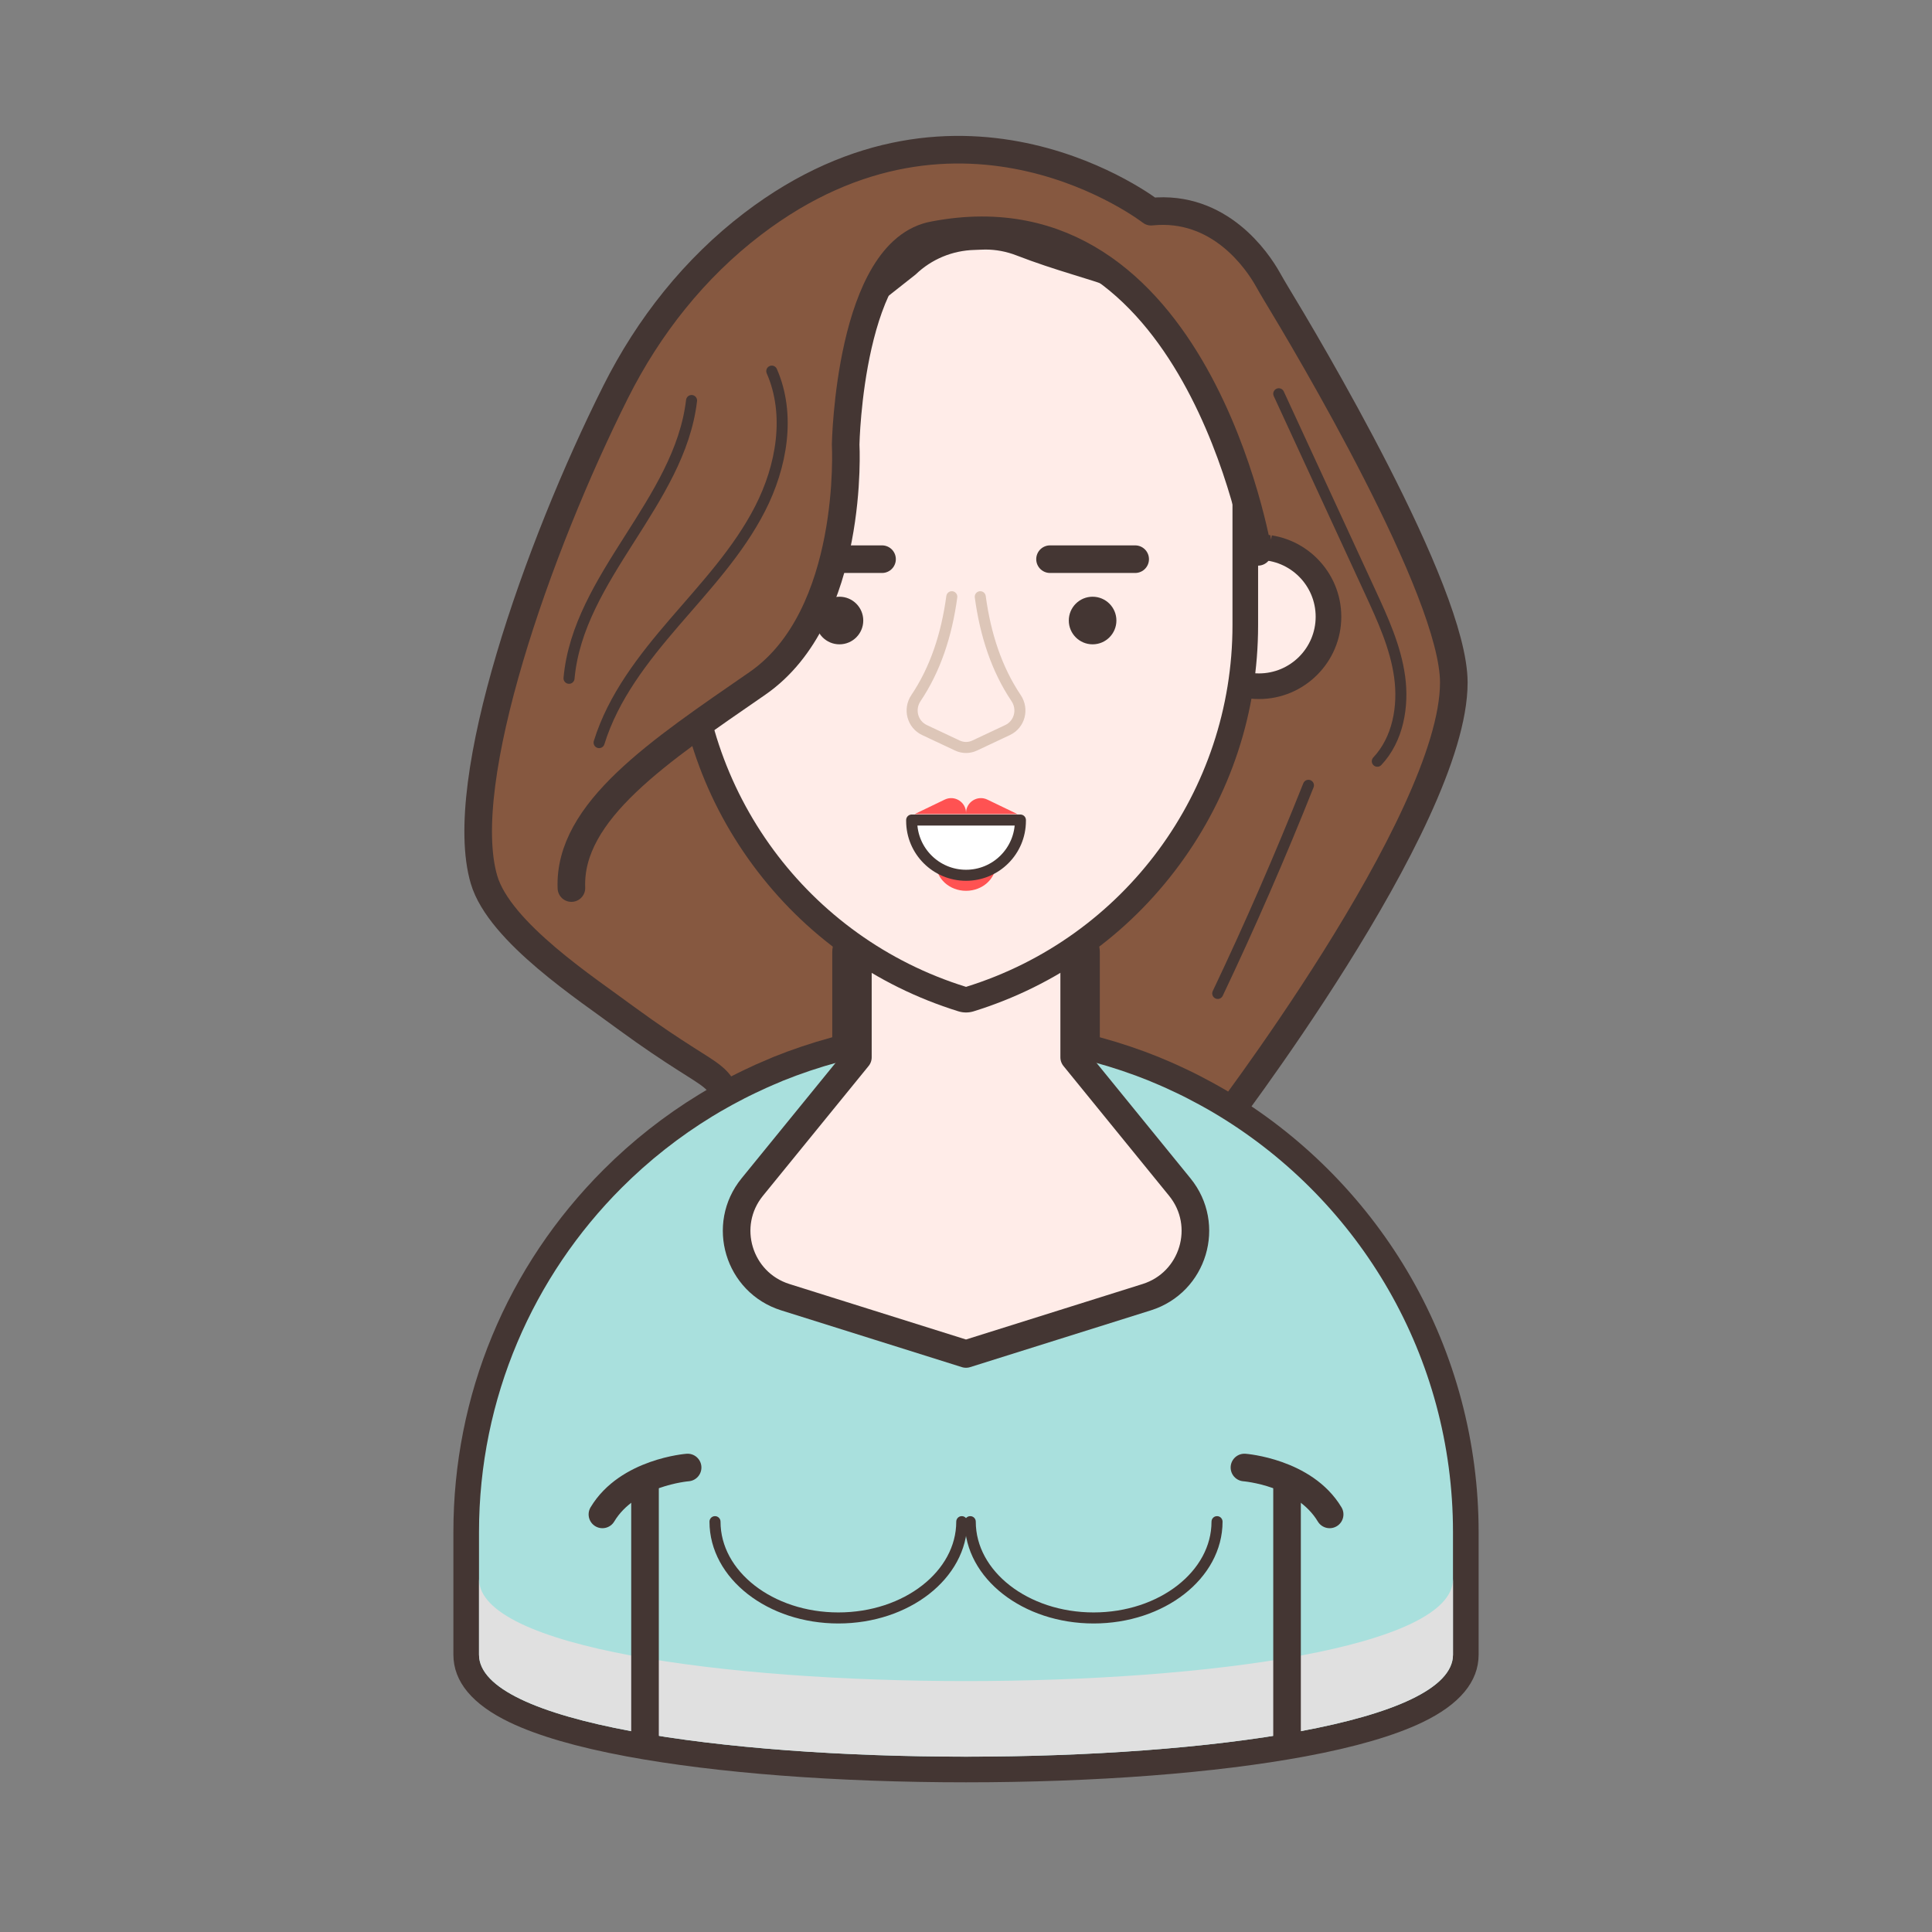 <?xml version="1.0" encoding="utf-8"?>
<!-- Generator: Adobe Illustrator 16.0.0, SVG Export Plug-In . SVG Version: 6.00 Build 0)  -->
<!DOCTYPE svg PUBLIC "-//W3C//DTD SVG 1.1//EN" "http://www.w3.org/Graphics/SVG/1.1/DTD/svg11.dtd">
<svg version="1.1" id="Layer_1" xmlns="http://www.w3.org/2000/svg" xmlns:xlink="http://www.w3.org/1999/xlink" x="0px" y="0px"
	 width="350px" height="350px" viewBox="0 0 350 350" enable-background="new 0 0 350 350" xml:space="preserve">
<rect x="0" y="0" width="350" height="350" fill="#808080" stroke="none"/>
<g>
	<g>
		
			<path fill="#865840" stroke="#443633" stroke-width="5" stroke-linecap="round" stroke-linejoin="round" stroke-miterlimit="10" d="
			M208.533,38.348c0,0-34.292-26.668-72.155,2.19c-10.548,8.039-18.892,18.597-24.838,30.452
			c-14.159,28.232-29.037,70.648-23.861,88.351c2.801,9.58,18.943,20.01,25.73,25.081c18.919,13.815,16.173,7.738,20.246,20.508
			h86.618c0,0,43.1-56.09,43.1-81.277c0-16.602-26.717-61.451-32.242-70.548c-0.518-0.853-1.006-1.711-1.498-2.579
			C227.803,47.298,220.973,37.069,208.533,38.348z"/>
		<g>
			<path fill="#A9E0DD" d="M175,320.56c-9.269,0-90.545-0.584-90.545-20.809v-22.2c0-24.179,9.418-46.911,26.52-64.013
				c5.085-5.086,10.768-9.559,16.891-13.297c0.918-0.563,1.904-1.137,2.926-1.702c0.227-0.136,0.516-0.294,0.804-0.451l2.189-1.159
				l0.943-0.473c0.762-0.373,1.521-0.741,2.281-1.084c0.263-0.131,0.516-0.25,0.78-0.368c0.936-0.418,1.875-0.819,2.815-1.208
				c0.027-0.013,0.055-0.025,0.082-0.036c0.066-0.034,0.134-0.065,0.203-0.094c3.355-1.352,6.814-2.516,10.284-3.46
				c0.045-0.015,0.138-0.044,0.138-0.044c0.597-0.16,1.192-0.313,1.783-0.46v-17.233c0-1.283,1.039-2.322,2.322-2.322h39.183
				c1.281,0,2.322,1.039,2.322,2.322v17.233c0.59,0.146,1.186,0.3,1.783,0.46c0.053,0.015,0.105,0.031,0.158,0.05
				c3.477,0.947,6.924,2.108,10.252,3.456c0.063,0.023,0.121,0.05,0.178,0.08c-0.004-0.001-0.043-0.016-0.08-0.028
				c0.049,0.017,0.098,0.034,0.145,0.054c0.961,0.398,1.924,0.808,2.859,1.231c0.275,0.124,0.531,0.239,0.787,0.367
				c0.76,0.343,1.52,0.71,2.268,1.077c0.33,0.164,0.641,0.32,0.939,0.476c0.723,0.382,1.439,0.759,2.146,1.137l0.23,0.124
				c0.23,0.127,0.467,0.253,0.695,0.39c1.014,0.558,1.971,1.118,2.869,1.676c27.166,16.598,43.393,45.498,43.393,77.3v22.2
				C265.543,319.976,184.268,320.56,175,320.56z"/>
			<path fill="#443633" d="M194.598,172.469v19.072c1.176,0.264,2.34,0.552,3.502,0.863c0,0,0.014,0.014,0.025,0.014
				c3.465,0.938,6.842,2.075,10.119,3.4c0.074,0.038,0.148,0.076,0.225,0.102c0.938,0.388,1.875,0.787,2.789,1.2
				c0.25,0.112,0.498,0.226,0.75,0.351c0.75,0.337,1.5,0.7,2.238,1.063c0.301,0.15,0.6,0.3,0.887,0.45
				c0.715,0.374,1.428,0.75,2.127,1.126c0.277,0.148,0.563,0.3,0.838,0.462c0.951,0.525,1.902,1.076,2.826,1.65
				c25.365,15.497,42.299,43.437,42.299,75.329v22.2c0,12.325-44.111,18.487-88.222,18.487c-44.112,0-88.224-6.162-88.224-18.487
				v-22.2c0-24.351,9.88-46.413,25.839-62.371c4.94-4.939,10.457-9.293,16.459-12.958c0.938-0.574,1.888-1.125,2.839-1.65
				c0.274-0.162,0.55-0.313,0.825-0.462c0.713-0.376,1.414-0.752,2.126-1.126c0.3-0.15,0.601-0.3,0.9-0.45
				c0.738-0.362,1.488-0.726,2.239-1.063c0.25-0.125,0.488-0.238,0.737-0.351c0.926-0.413,1.864-0.813,2.802-1.2
				c0.075-0.039,0.15-0.063,0.212-0.102c3.289-1.325,6.667-2.463,10.13-3.4c0.013-0.014,0.025-0.014,0.025-0.014
				c1.164-0.312,2.326-0.6,3.502-0.863v-19.072H194.598 M194.598,167.826h-39.183c-2.565,0-4.643,2.079-4.643,4.643v15.435
				c-0.021,0.006-0.043,0.013-0.064,0.017v0.001c-0.066,0.02-0.132,0.039-0.198,0.06c-3.538,0.964-7.066,2.152-10.489,3.532
				c-0.111,0.046-0.22,0.094-0.328,0.147c-0.004,0.002-0.009,0.004-0.013,0.005c-1.009,0.419-1.935,0.816-2.829,1.214
				c-0.292,0.132-0.56,0.258-0.837,0.396c-0.821,0.371-1.621,0.76-2.296,1.092l-0.366,0.183l-0.563,0.282
				c-0.029,0.014-0.058,0.029-0.086,0.044l-1.06,0.561l-1.065,0.565c-0.021,0.01-0.042,0.021-0.062,0.032
				c-0.301,0.164-0.601,0.329-0.902,0.505c-1.028,0.569-2.025,1.149-2.966,1.727c-6.27,3.828-12.099,8.415-17.314,13.632
				c-17.54,17.54-27.199,40.855-27.199,65.654v22.2c0,4.896,3.438,9.026,10.219,12.275c5.023,2.405,12.137,4.477,21.144,6.154
				c16.272,3.031,38.115,4.7,61.504,4.7c23.388,0,45.23-1.669,61.503-4.7c9.006-1.678,16.119-3.749,21.143-6.154
				c6.781-3.249,10.219-7.379,10.219-12.275v-22.2c0-16.199-4.236-32.147-12.252-46.123c-7.771-13.55-18.93-25.019-32.268-33.167
				c-0.891-0.554-1.865-1.124-2.949-1.724c-0.236-0.139-0.48-0.271-0.721-0.399l-0.193-0.105c-0.721-0.387-1.424-0.757-2.127-1.127
				l-0.059-0.03c-0.326-0.17-0.65-0.333-0.975-0.495c-0.705-0.346-1.504-0.734-2.328-1.108c-0.275-0.135-0.551-0.259-0.826-0.383
				c-0.875-0.396-1.832-0.809-2.926-1.26c-0.004-0.002-0.006-0.003-0.01-0.004c-0.082-0.04-0.17-0.078-0.248-0.11
				c-3.395-1.373-6.91-2.559-10.451-3.526c-0.074-0.024-0.15-0.047-0.229-0.068c-0.021-0.004-0.043-0.011-0.064-0.017v-15.435
				C199.24,169.904,197.162,167.826,194.598,167.826L194.598,167.826z"/>
		</g>
		
			<path fill="#FFECE8" stroke="#443633" stroke-width="5" stroke-linecap="round" stroke-linejoin="round" stroke-miterlimit="10" d="
			M207.738,234.998L175,245.284l-32.734-10.285c-8.487-2.666-11.605-13.055-5.988-19.953l19.136-23.505v-19.072h39.184v19.072
			l19.129,23.505C219.344,221.944,216.223,232.333,207.738,234.998z"/>
		<g>
			<path fill="none" stroke="#443633" stroke-width="2" stroke-linecap="round" stroke-linejoin="round" stroke-miterlimit="10" d="
				M129.529,275.663c0,9.635,10.007,17.444,22.352,17.444c12.345,0,22.353-7.81,22.353-17.444"/>
			<path fill="none" stroke="#443633" stroke-width="2" stroke-linecap="round" stroke-linejoin="round" stroke-miterlimit="10" d="
				M175.771,275.663c0,9.635,10.008,17.444,22.352,17.444c12.346,0,22.354-7.81,22.354-17.444"/>
		</g>
		<g>
			<g>
				<g>
					<path fill="#FFECE8" d="M121.94,124.317c-6.944,0-12.595-5.649-12.595-12.594c0-6.945,5.65-12.595,12.595-12.595
						c6.944,0,12.594,5.649,12.594,12.595C134.534,118.667,128.884,124.317,121.94,124.317z"/>
					<path fill="#443633" d="M121.94,101.45c5.673,0,10.273,4.6,10.273,10.273c0,5.673-4.6,10.272-10.273,10.272
						c-5.674,0-10.273-4.6-10.273-10.272C111.667,106.049,116.266,101.45,121.94,101.45 M121.94,96.807
						c-8.225,0-14.916,6.691-14.916,14.916s6.691,14.915,14.916,14.915c8.224,0,14.916-6.69,14.916-14.915
						S130.164,96.807,121.94,96.807L121.94,96.807z"/>
				</g>
				<g>
					<path fill="#FFECE8" d="M228.072,124.317c-6.945,0-12.594-5.649-12.594-12.594c0-6.945,5.648-12.595,12.594-12.595
						s12.594,5.649,12.594,12.595C240.666,118.667,235.018,124.317,228.072,124.317z"/>
					<path fill="#443633" d="M228.072,101.45c5.674,0,10.273,4.6,10.273,10.273c0,5.673-4.6,10.272-10.273,10.272
						s-10.273-4.6-10.273-10.272C217.799,106.049,222.398,101.45,228.072,101.45 M228.072,96.807
						c-8.225,0-14.916,6.691-14.916,14.916s6.691,14.915,14.916,14.915s14.916-6.69,14.916-14.915S236.297,96.807,228.072,96.807
						L228.072,96.807z"/>
				</g>
			</g>
			<g>
				<path fill="#FFECE8" d="M175.006,181.1c-0.232,0-0.464-0.035-0.688-0.105c-29.849-9.263-49.904-36.485-49.904-67.739V81.884
					c0-9.084,7.378-16.475,16.446-16.475c0.437,0,0.877,0.018,1.317,0.053l22.181-17.497c3.274-3.118,7.578-4.895,12.131-5.008
					c0.346-0.009,0.693-0.023,1.037-0.043c0.332-0.018,0.664-0.028,0.994-0.028c2.193,0,4.352,0.404,6.414,1.202
					c4.117,1.59,7.676,2.687,10.814,3.655c8.082,2.491,13.92,4.29,18.352,11.631c0.857,1.42,1.943,2.737,2.982,3.964
					c2.248,2.657,3.154,5.382,3.883,7.571c0.346,1.037,0.645,1.933,1.012,2.607c1.309,2.397,1.871,5.297,2.365,7.856
					c0.32,1.648,0.621,3.205,1.027,4.054c0.15,0.313,0.229,0.656,0.229,1.003v26.824c0,31.253-20.055,58.476-49.904,67.739
					C175.47,181.064,175.238,181.1,175.006,181.1z"/>
				<path fill="#443633" d="M178.52,45.208c1.904,0,3.797,0.358,5.578,1.046c14.846,5.733,22.477,5.146,28.014,14.321
					c0.92,1.523,2.051,2.907,3.199,4.266c3.008,3.553,3.289,7.335,4.629,9.79c1.996,3.657,2.094,9.208,3.336,11.801v26.824
					c0,30.057-19.563,56.614-48.27,65.522l0,0c-28.706-8.908-48.27-35.465-48.27-65.522V81.884c0-7.92,6.453-14.153,14.123-14.153
					c0.662,0,1.332,0.046,2.008,0.142l23.016-18.154c2.87-2.769,6.676-4.342,10.662-4.441c0.371-0.009,0.742-0.024,1.113-0.045
					C177.945,45.216,178.232,45.208,178.52,45.208 M178.52,40.565c-0.375,0-0.754,0.01-1.127,0.031
					c-0.32,0.019-0.641,0.032-0.963,0.04c-5.093,0.126-9.91,2.103-13.592,5.571l-21.411,16.889c-0.19-0.006-0.379-0.008-0.568-0.008
					c-10.347,0-18.766,8.432-18.766,18.796v31.371c0,15.746,4.936,30.769,14.274,43.446c9.34,12.676,22.225,21.844,37.262,26.511
					c0.449,0.139,0.912,0.208,1.376,0.208s0.928-0.069,1.377-0.208c15.037-4.667,27.922-13.835,37.262-26.511
					c9.34-12.677,14.273-27.7,14.273-43.446V86.431c0-0.694-0.154-1.38-0.453-2.006c-0.279-0.58-0.592-2.195-0.844-3.493
					c-0.527-2.725-1.127-5.813-2.607-8.527c-0.268-0.492-0.549-1.334-0.846-2.228c-0.75-2.253-1.777-5.339-4.313-8.337
					c-0.98-1.157-2-2.394-2.768-3.666c-4.891-8.098-11.406-10.107-19.654-12.65c-3.104-0.957-6.621-2.041-10.662-3.602
					C183.438,41.021,180.998,40.565,178.52,40.565L178.52,40.565z"/>
			</g>
		</g>
		<path fill="#E0E0E0" d="M263.225,286.055v13.694c0,24.65-176.445,24.65-176.445,0v-13.694
			C86.78,310.705,263.225,310.705,263.225,286.055z"/>
		<g>
			<g>
				<g>
					
						<line fill="none" stroke="#443633" stroke-width="5" stroke-linecap="round" stroke-linejoin="round" stroke-miterlimit="10" x1="116.851" y1="268.773" x2="116.851" y2="314.691"/>
					
						<line fill="none" stroke="#443633" stroke-width="5" stroke-linecap="round" stroke-linejoin="round" stroke-miterlimit="10" x1="233.16" y1="268.773" x2="233.16" y2="314.691"/>
				</g>
				<g>
					
						<path fill="none" stroke="#443633" stroke-width="5" stroke-linecap="round" stroke-linejoin="round" stroke-miterlimit="10" d="
						M124.568,265.854c0,0-10.845,0.834-15.434,8.493"/>
					
						<path fill="none" stroke="#443633" stroke-width="5" stroke-linecap="round" stroke-linejoin="round" stroke-miterlimit="10" d="
						M225.443,265.854c0,0,10.846,0.834,15.434,8.493"/>
				</g>
				<g>
					<g>
						<path fill="#FF5252" d="M171.144,144.855c1.788-0.861,3.862,0.442,3.862,2.426c0-1.984,2.074-3.288,3.861-2.426l5.447,2.622
							h-9.309h-9.308L171.144,144.855z"/>
						<ellipse fill="#FF5252" cx="175.006" cy="156.479" rx="5.42" ry="4.899"/>
					</g>
					
						<path fill="#FFFFFF" stroke="#443633" stroke-width="2" stroke-linecap="round" stroke-linejoin="round" stroke-miterlimit="10" d="
						M175.006,158.564L175.006,158.564c5.439,0,9.85-4.41,9.85-9.849v-0.156h-19.698v0.156
						C165.157,154.154,169.566,158.564,175.006,158.564z"/>
				</g>
			</g>
			<g>
				
					<path fill="none" stroke="#DDC6B8" stroke-width="2" stroke-linecap="round" stroke-linejoin="round" stroke-miterlimit="10" d="
					M177.584,108.103c0.938,6.929,2.98,13.132,6.496,18.366c1.354,2.017,0.645,4.755-1.553,5.79l-5.955,2.803
					c-0.993,0.467-2.14,0.467-3.133,0l-5.954-2.803c-2.198-1.035-2.907-3.773-1.554-5.79c3.516-5.234,5.56-11.437,6.497-18.366"/>
				<g>
					<g>
						
							<line fill="none" stroke="#443633" stroke-width="5" stroke-linecap="round" stroke-linejoin="round" stroke-miterlimit="10" x1="159.789" y1="101.3" x2="144.365" y2="101.3"/>
						<circle fill="#443633" cx="152.076" cy="112.414" r="4.312"/>
					</g>
					<g>
						
							<line fill="none" stroke="#443633" stroke-width="5" stroke-linecap="round" stroke-linejoin="round" stroke-miterlimit="10" x1="205.646" y1="101.3" x2="190.223" y2="101.3"/>
						<circle fill="#443633" cx="197.935" cy="112.414" r="4.312"/>
					</g>
				</g>
			</g>
		</g>
		<path fill="#865840" d="M206.893,42.957c-16.424-12.609-40.476-15.089-58.376-4.685c-11.843,6.884-20.207,18.37-27.651,29.87
			c-9.274,14.326-17.78,29.425-22.117,45.93c-4.336,16.506-4.19,34.685,3.334,50.002c-0.804-12.81,10.282-23.001,20.953-30.134
			c10.67-7.132,22.858-14.483,26.419-26.814c1.913-6.625,0.957-13.695,1.439-20.573c0.336-4.763,0.52-9.115,2.668-12.325
			c0.048-7.06,3.913-13.753,6.55-20.249c3.135-7.718,8.245-12.808,17.125-12.285c17.213,1.014,31.494,13.228,39.281,28.207v0
			c1.701,3.66,3.375,7.33,4.914,11.064c0.406,0.985,0.855,2.014,1.309,3.066c0.416,1.9,0.941,3.81,2.057,5.214
			c0.205,0.601,0.389,1.201,0.557,1.802c0.316,1.615,0.602,3.238,0.838,4.871c0.283,1.976,2.873,1.956,3.881,0.641
			c0.063,0.402,0.121,0.801,0.188,1.207C235.061,70.81,223.314,55.565,206.893,42.957z"/>
		<path fill="none" stroke="#443633" stroke-width="5" stroke-linecap="round" stroke-linejoin="round" stroke-miterlimit="10" d="
			M227.895,99.972c0,0-11.082-66.463-58.638-57.401C153.863,45.237,153.2,80.5,153.2,80.5s1.729,31.057-15.994,43.308
			c-17.723,12.251-34.246,23.13-33.689,37.072"/>
	</g>
	<path fill="none" stroke="#443633" stroke-width="2" stroke-linecap="round" stroke-linejoin="round" stroke-miterlimit="10" d="
		M125.282,72.558c-2.156,18.388-20.537,31.883-22.197,50.322"/>
	<path fill="none" stroke="#443633" stroke-width="2" stroke-linecap="round" stroke-linejoin="round" stroke-miterlimit="10" d="
		M139.816,67.234c3.458,7.898,1.805,17.257-2.125,24.931c-3.93,7.675-9.907,14.064-15.532,20.6
		c-5.625,6.535-11.08,13.526-13.625,21.765"/>
	<path fill="none" stroke="#443633" stroke-width="2" stroke-linecap="round" stroke-linejoin="round" stroke-miterlimit="10" d="
		M231.66,71.336c5.523,11.968,11.047,23.937,16.568,35.906c2.283,4.947,4.594,9.985,5.332,15.383
		c0.738,5.397-0.316,11.307-4.045,15.281"/>
	<path fill="none" stroke="#443633" stroke-width="2" stroke-linecap="round" stroke-linejoin="round" stroke-miterlimit="10" d="
		M237.035,142.268c-5.068,12.74-10.549,25.317-16.43,37.703"/>
</g>
</svg>
